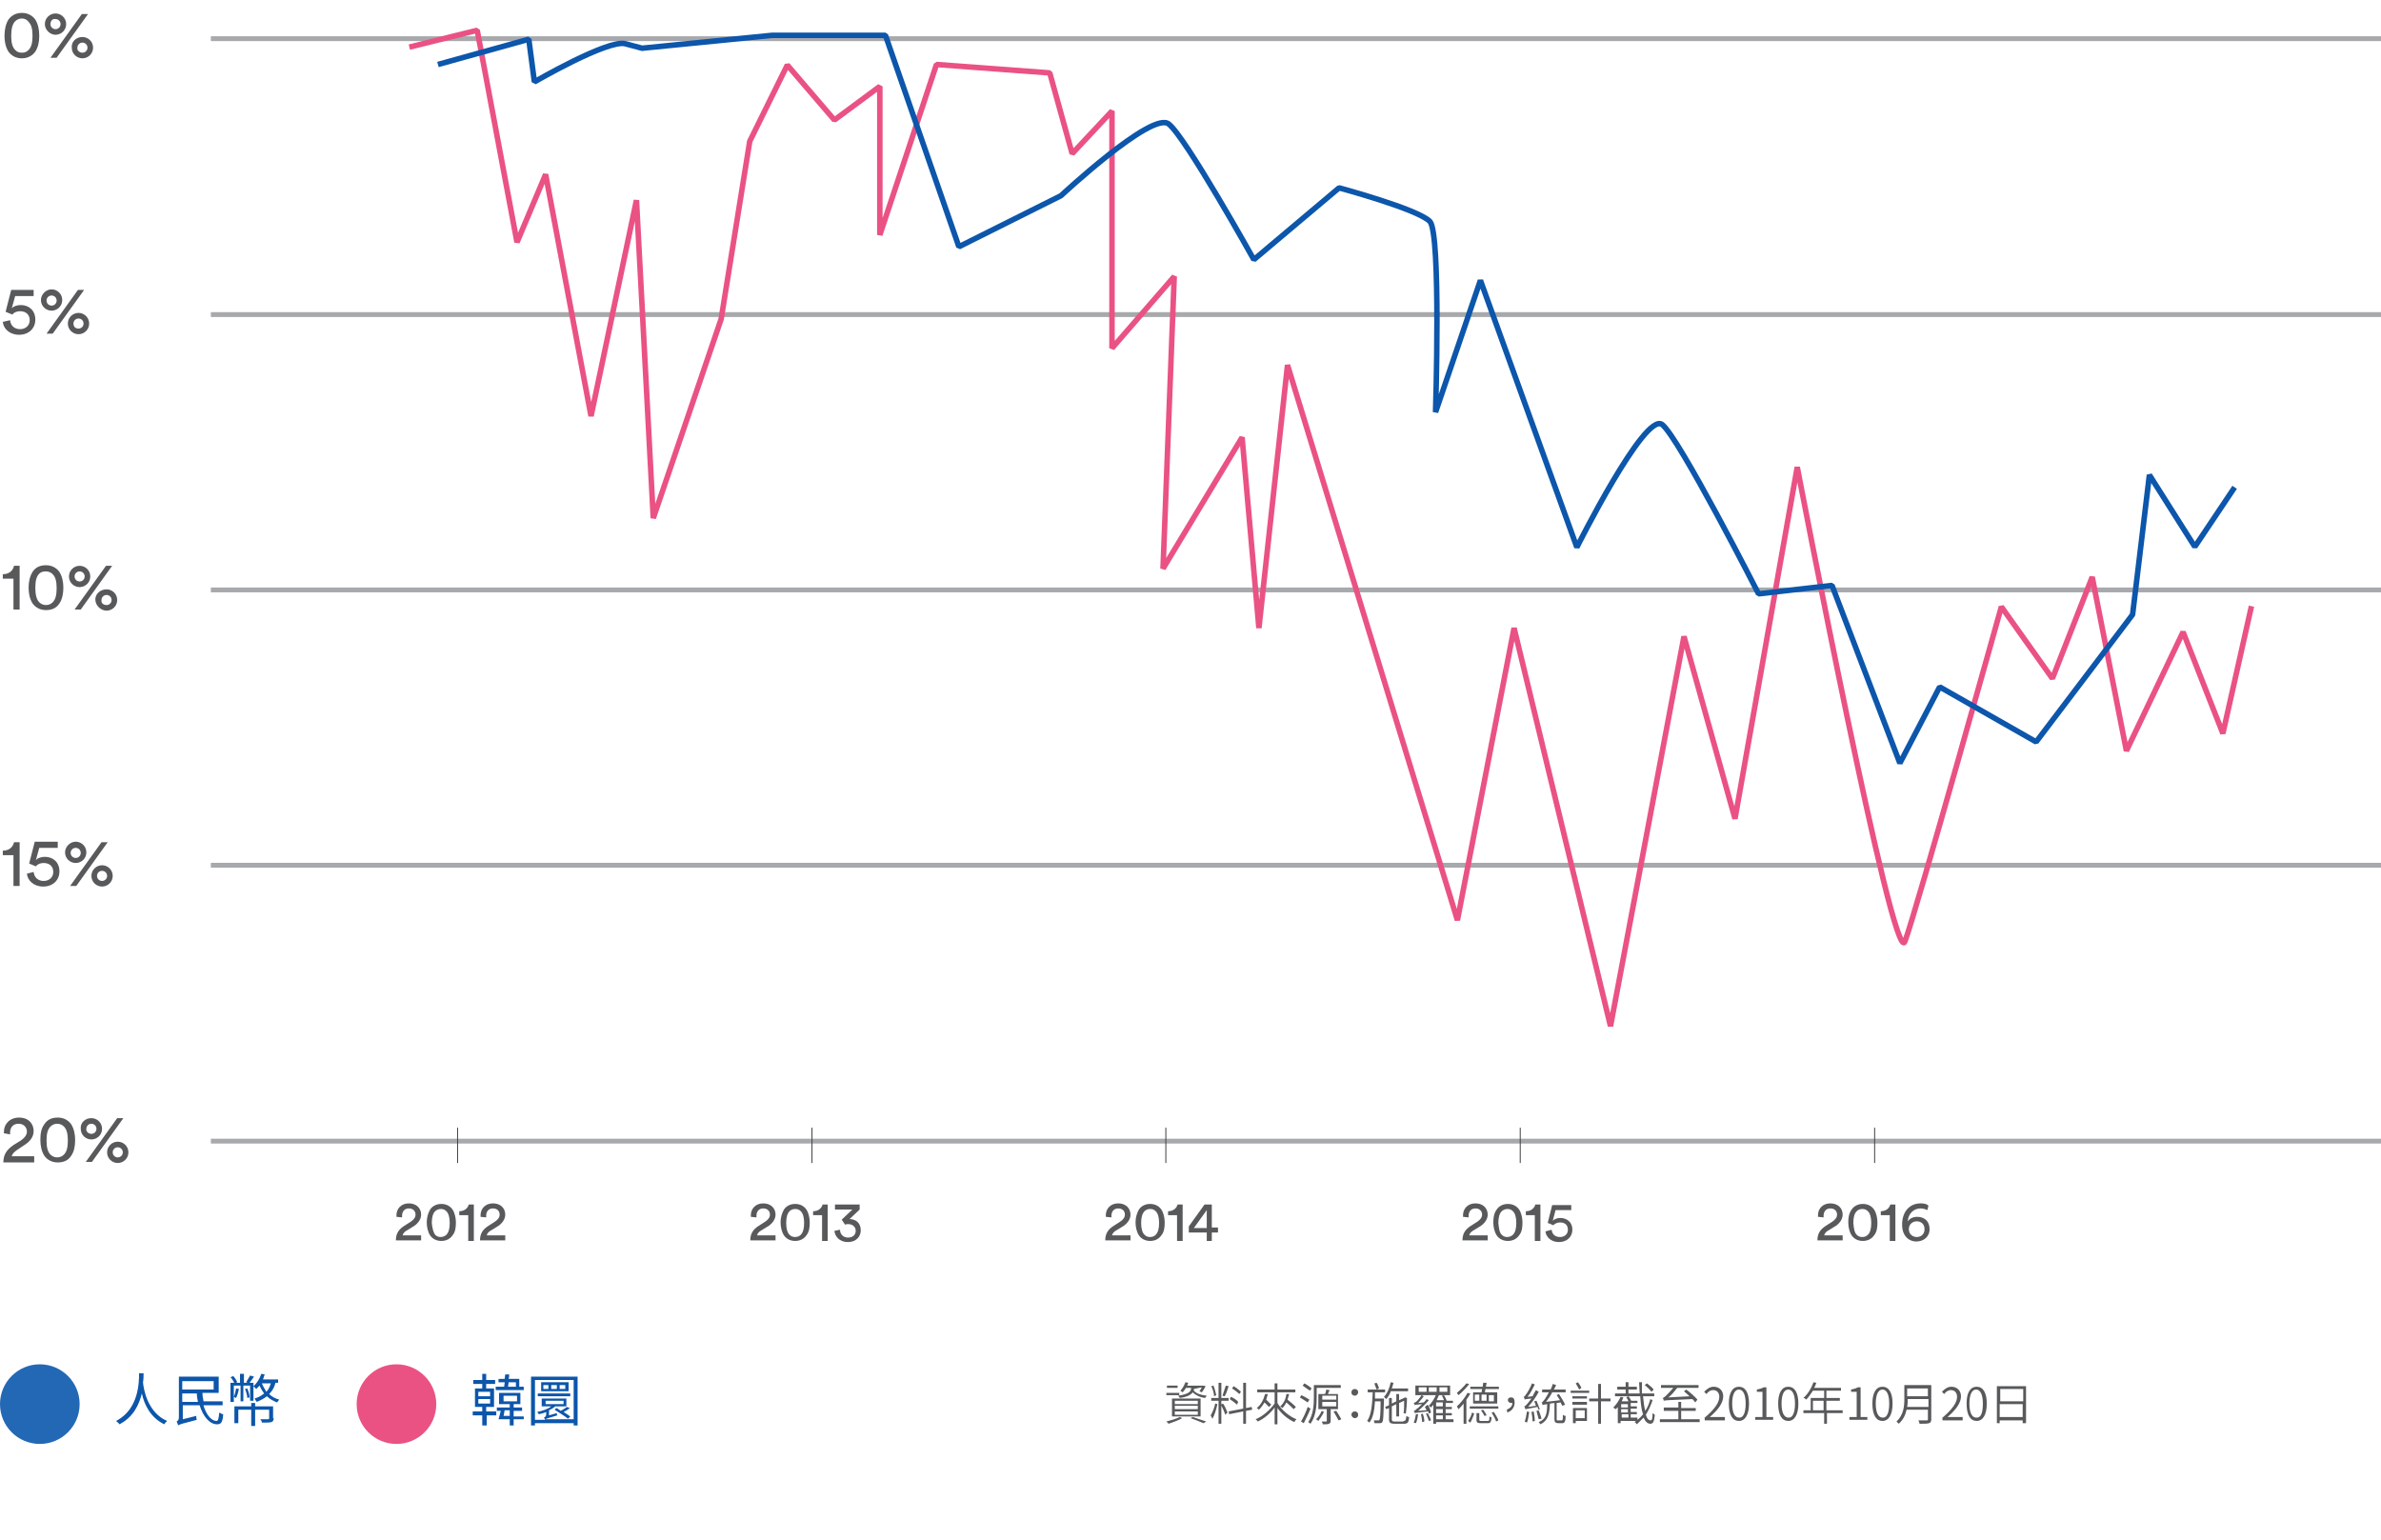 <?xml version="1.0" encoding="utf-8"?>
<!-- Generator: Adobe Illustrator 18.0.0, SVG Export Plug-In . SVG Version: 6.00 Build 0)  -->
<!DOCTYPE svg PUBLIC "-//W3C//DTD SVG 1.1//EN" "http://www.w3.org/Graphics/SVG/1.1/DTD/svg11.dtd">
<svg version="1.1" id="Layer_1" xmlns="http://www.w3.org/2000/svg" xmlns:xlink="http://www.w3.org/1999/xlink" x="0px" y="0px"
	 viewBox="0 0 424.6 274.6" enable-background="new 0 0 424.6 274.6" xml:space="preserve">
<g>
	<g>
		<g>
			<line fill="none" stroke="#A7A9AC" stroke-width="0.865" stroke-miterlimit="10" x1="37.6" y1="6.9" x2="424.6" y2="6.9"/>
			<line fill="none" stroke="#A7A9AC" stroke-width="0.865" stroke-miterlimit="10" x1="37.6" y1="56.1" x2="424.6" y2="56.1"/>
			<line fill="none" stroke="#A7A9AC" stroke-width="0.865" stroke-miterlimit="10" x1="37.6" y1="105.2" x2="424.6" y2="105.2"/>
			<line fill="none" stroke="#A7A9AC" stroke-width="0.865" stroke-miterlimit="10" x1="37.6" y1="154.3" x2="424.6" y2="154.3"/>
			<line fill="none" stroke="#A7A9AC" stroke-width="0.865" stroke-miterlimit="10" x1="37.6" y1="203.5" x2="424.6" y2="203.5"/>
		</g>
		<path fill="none" stroke="#EA5284" stroke-width="0.983" stroke-linejoin="bevel" stroke-miterlimit="10" d="M73,8.4l12.1-3
			l7.1,37.8l5.1-12.1l8.1,43.1l8.1-38.5l3,56.7l12.1-35.5l5.1-31.7l6.7-13.6l8.4,9.8l8.1-6v26.5L167,11.5l20.2,1.5l4,14.4l7.1-7.6
			v42.3l11.1-12.8l-2,52.1L221.5,78l3,34l5.1-46.9l30.3,99L270,112l17.2,71l13.1-69.5l9.1,32.5l11.1-62.7c0,0,17.2,89.9,19.2,84.6
			c2-5.3,17.2-59.7,17.2-59.7L366,121l7.1-18.1l6.1,31l10.1-21.2l7.1,18.1l5.1-22.7"/>
		<path fill="none" stroke="#0C56AB" stroke-width="0.983" stroke-linejoin="bevel" stroke-miterlimit="10" d="M78.1,11.5l16.2-4.5
			l1,7.6c0,0,13.1-7.6,16.2-6.8c3,0.8,3,0.8,3,0.8l23.2-2.3h20.2L171,44l18.2-9.1c0,0,16.2-15.1,19.2-12.8
			c3,2.3,15.2,24.2,15.2,24.2l15.2-12.8c0,0,14.1,3.8,16.2,6c2,2.3,1,34,1,34L264,50l17.2,47.6c0,0,12.1-24.2,15.2-21.9
			c3,2.3,17.2,30.2,17.2,30.2l13.1-1.5l12.1,31.7l7.1-13.6l17.2,9.8l17.2-22.7l3-24.9l8.1,12.8l7.1-10.6"/>
		<circle fill="#2368B5" cx="7.1" cy="250.4" r="7.1"/>
		<g>
			<g>
				<path fill="#0C56AB" d="M25.6,245.1c0,0.4,0,0.9-0.1,1.4c0.1,1.2,0.8,5.4,4.3,6.9c-0.2,0.2-0.4,0.4-0.5,0.6
					c-2.5-1.2-3.6-3.6-4-5.5c-0.5,2-1.5,4.2-4,5.5c-0.1-0.2-0.4-0.4-0.6-0.6c4.1-2.1,4.1-7,4.1-8.5H25.6z"/>
				<path fill="#0C56AB" d="M36.3,250.7c0.5,1.6,1.4,2.7,2.3,2.7c0.3,0,0.4-0.4,0.5-1.5c0.2,0.1,0.5,0.3,0.7,0.3
					c-0.1,1.5-0.4,1.8-1.1,1.8c-1.3,0-2.5-1.4-3.1-3.4h-3v2.5l2.4-0.6c0,0.2,0,0.5,0.1,0.7c-2.7,0.7-3.1,0.8-3.3,1
					c-0.1-0.2-0.2-0.5-0.3-0.7c0.2-0.1,0.4-0.3,0.4-0.7v-7.3h7.1v2.9h-2.9c0,0.5,0.1,1,0.2,1.5h3.4v0.7H36.3z M32.5,246.3v1.5h5.6
					v-1.5H32.5z M35.3,250c-0.1-0.5-0.2-1-0.2-1.5h-2.6v1.5H35.3z"/>
				<path fill="#0C56AB" d="M49.1,246.7c-0.2,0.8-0.6,1.4-1.1,1.9c0.5,0.5,1.1,0.8,1.8,1c-0.1,0.1-0.3,0.4-0.4,0.5
					c-0.7-0.3-1.3-0.6-1.8-1.1c-0.5,0.4-1.1,0.7-1.8,1c-0.1-0.1-0.3-0.4-0.4-0.6c0.7-0.2,1.2-0.5,1.7-0.9c-0.3-0.4-0.6-0.9-0.8-1.4
					c-0.2,0.2-0.4,0.4-0.6,0.6c-0.1-0.1-0.3-0.3-0.5-0.5v2.6h-0.6v-2.7h-1.2v2.8h-0.5v-2.8h-1.2v2.9h-0.6v-3.4h1.7v-1.6h0.7v1.6h1.7
					v0.6c0.6-0.5,1.1-1.3,1.4-2.2l0.6,0.1c-0.1,0.3-0.2,0.6-0.3,0.9h2.7v0.6H49.1z M41.8,246.7c-0.1-0.3-0.4-0.8-0.7-1.1l0.5-0.2
					c0.3,0.3,0.6,0.8,0.7,1.1L41.8,246.7z M48.8,252.9c0,0.4-0.1,0.6-0.4,0.7c-0.3,0.1-0.8,0.1-1.7,0.1c0-0.2-0.1-0.4-0.3-0.6
					c0.6,0,1.2,0,1.4,0c0.2,0,0.2-0.1,0.2-0.2v-1.5h-2.5v2.9h-0.7v-2.9h-2.3v2.4h-0.7v-3h3v-0.6h0.7v0.6h3.2V252.9z M42.6,247.7
					c-0.1,0.6-0.3,1.2-0.5,1.6c-0.1,0-0.3-0.2-0.4-0.2c0.2-0.4,0.3-1,0.4-1.5L42.6,247.7z M44.1,247.6c0.2,0.5,0.4,1.1,0.4,1.6
					l-0.4,0.1c0-0.4-0.2-1.1-0.4-1.6L44.1,247.6z M45.3,245.5c-0.3,0.4-0.6,0.9-0.9,1.2l-0.5-0.2c0.2-0.3,0.5-0.9,0.7-1.2
					L45.3,245.5z M46.7,246.7c0.2,0.5,0.5,1,0.8,1.5c0.4-0.4,0.6-0.9,0.8-1.5H46.7z"/>
			</g>
		</g>
		<circle fill="#EA5284" cx="70.7" cy="250.4" r="7.1"/>
		<g>
			<g>
				<path fill="#0C56AB" d="M86.8,251.7h1.7v0.7h-1.7v1.8H86v-1.8h-1.7v-0.7H86v-0.8h-1.3v-3.3H86v-0.8h-1.6v-0.7H86v-1.1h0.7v1.1
					h1.6v0.7h-1.6v0.8h1.4v3.3h-1.4V251.7z M85.3,249h2.1v-0.8h-2.1V249z M85.3,250.3h2.1v-0.8h-2.1V250.3z M93.4,247.9h-5v-0.6h1.5
					c0-0.2,0.1-0.5,0.1-0.8h-1.1v-0.6H90c0-0.3,0.1-0.6,0.1-0.8l0.7,0c0,0.2,0,0.5-0.1,0.8h1.9v1.4h0.8V247.9z M93.4,253.1h-1.8v1.1
					h-0.7v-1.1h-2c0.1-0.4,0.3-1,0.4-1.5h-0.7V251h2.3v-0.6h-1.9v-2h3.8v2h-1.2v0.6h1.5v0.6h-1.5v1h1.8V253.1z M89.8,249.9h2.4v-1
					h-2.4V249.9z M90.9,252.5v-1H90c-0.1,0.3-0.1,0.7-0.2,1H90.9z M90.7,246.5c0,0.3-0.1,0.6-0.1,0.8H92v-0.8H90.7z"/>
				<path fill="#0C56AB" d="M103,245.5v8.7h-0.7v-0.4h-6.9v0.4h-0.7v-8.7H103z M102.3,253.2v-7.1h-6.9v7.1h1.8
					c0-0.1-0.1-0.3-0.2-0.4c0.2-0.1,0.4-0.2,0.4-0.6v-0.4c-0.4,0.2-0.9,0.3-1.3,0.4c-0.1-0.1-0.2-0.3-0.3-0.4c0.9-0.2,1.9-0.5,2.5-1
					h-1.7v-1.4h4.4v1.4h-2c-0.3,0.3-0.7,0.5-1.1,0.7v0.9l1.4-0.4c0,0.1,0,0.3,0.1,0.4c-1.7,0.5-2,0.6-2.2,0.7H102.3z M101.7,248.5
					v0.5h-5.8v-0.5H101.7z M101.4,248.1h-4.9v-1.6h4.9V248.1z M97.8,247h-0.9v0.7h0.9V247z M100.5,250.4v-0.6h-3.2v0.6H100.5z
					 M99.3,247h-1v0.7h1V247z M101.6,251.1c-0.3,0.3-0.7,0.5-1.1,0.7c0.5,0.3,0.9,0.6,1.2,0.8l-0.4,0.4c-0.5-0.4-1.6-1.1-2.4-1.6
					l0.3-0.3c0.3,0.1,0.5,0.3,0.8,0.5c0.4-0.2,0.8-0.5,1.1-0.7L101.6,251.1z M100.8,247h-1v0.7h1V247z"/>
			</g>
		</g>
		<g>
			<path fill="#58595B" d="M1.5,3.5C2,2.8,2.8,2.3,3.9,2.3s1.9,0.5,2.4,1.2C6.8,4.3,7,5.3,7,6.4S6.8,8.4,6.3,9.2
				C5.8,9.9,5,10.4,3.9,10.4S2,9.9,1.5,9.2C1,8.4,0.8,7.4,0.8,6.4S1,4.3,1.5,3.5z M2.7,8.9C3,9.2,3.3,9.4,3.9,9.4s0.9-0.2,1.2-0.5
				c0.5-0.5,0.7-1.3,0.7-2.5s-0.2-2-0.7-2.5C4.8,3.5,4.4,3.3,3.9,3.3S3,3.5,2.7,3.8C2.2,4.3,2,5.2,2,6.4S2.2,8.4,2.7,8.9z"/>
			<path fill="#58595B" d="M9.9,2.4c1,0,1.9,0.8,1.9,1.9c0,1.1-0.9,1.9-1.9,1.9C8.9,6.2,8,5.3,8,4.3C8,3.2,8.9,2.4,9.9,2.4z M9,10.3
				l5.6-7.8h1.1l-5.6,7.8H9z M9.9,5.2c0.5,0,0.9-0.4,0.9-0.9c0-0.5-0.4-0.9-0.9-0.9C9.4,3.3,9,3.7,9,4.3C9,4.8,9.4,5.2,9.9,5.2z
				 M14.7,6.6c1,0,1.9,0.8,1.9,1.9c0,1.1-0.9,1.9-1.9,1.9s-1.9-0.8-1.9-1.9C12.7,7.4,13.6,6.6,14.7,6.6z M14.7,9.4
				c0.5,0,0.9-0.4,0.9-0.9c0-0.5-0.4-0.9-0.9-0.9c-0.5,0-0.9,0.4-0.9,0.9C13.7,9,14.2,9.4,14.7,9.4z"/>
		</g>
		<g>
			<path fill="#58595B" d="M1.8,57.1c0.1,1,0.8,1.6,1.8,1.6c0.9,0,1.7-0.6,1.7-1.6c0-1.1-0.8-1.6-1.7-1.6c-0.6,0-1.1,0.2-1.4,0.6
				c-0.4-0.2-0.8-0.3-1.2-0.5l1-3.9H6v1.1H2.7L2.1,55c0.3-0.4,1-0.6,1.6-0.6c1.5,0,2.6,1,2.6,2.6c0,1.5-1.1,2.7-2.9,2.7
				c-1.7,0-2.8-1.1-2.9-2.3L1.8,57.1z"/>
			<path fill="#58595B" d="M9.2,51.6c1,0,1.9,0.8,1.9,1.9c0,1.1-0.9,1.9-1.9,1.9c-1,0-1.9-0.8-1.9-1.9C7.3,52.5,8.2,51.6,9.2,51.6z
				 M8.3,59.5l5.6-7.8H15l-5.6,7.8H8.3z M9.2,54.5c0.5,0,0.9-0.4,0.9-0.9c0-0.5-0.4-0.9-0.9-0.9c-0.5,0-0.9,0.4-0.9,0.9
				C8.3,54.1,8.7,54.5,9.2,54.5z M14,55.8c1,0,1.9,0.8,1.9,1.9c0,1.1-0.9,1.9-1.9,1.9s-1.9-0.8-1.9-1.9C12.1,56.6,13,55.8,14,55.8z
				 M14,58.6c0.5,0,0.9-0.4,0.9-0.9c0-0.5-0.4-0.9-0.9-0.9c-0.5,0-0.9,0.4-0.9,0.9C13.1,58.3,13.5,58.6,14,58.6z"/>
		</g>
		<g>
			<path fill="#58595B" d="M2.4,108.7v-5.5H0.5v-0.8c1.1,0,1.8-0.6,2-1.5h1v7.8H2.4z"/>
			<path fill="#58595B" d="M5.8,102c0.5-0.8,1.3-1.2,2.4-1.2s1.9,0.5,2.4,1.2c0.5,0.8,0.7,1.8,0.7,2.8s-0.2,2.1-0.7,2.8
				c-0.5,0.8-1.3,1.2-2.4,1.2s-1.9-0.5-2.4-1.2c-0.5-0.8-0.7-1.8-0.7-2.8S5.3,102.8,5.8,102z M7,107.4c0.3,0.3,0.7,0.5,1.2,0.5
				s0.9-0.2,1.2-0.5c0.5-0.5,0.7-1.3,0.7-2.5s-0.2-2-0.7-2.5c-0.3-0.3-0.7-0.5-1.2-0.5S7.3,102,7,102.3c-0.5,0.5-0.7,1.3-0.7,2.5
				S6.5,106.9,7,107.4z"/>
			<path fill="#58595B" d="M14.2,100.9c1,0,1.9,0.8,1.9,1.9c0,1.1-0.9,1.9-1.9,1.9c-1,0-1.9-0.8-1.9-1.9
				C12.3,101.7,13.2,100.9,14.2,100.9z M13.3,108.7l5.6-7.8h1.1l-5.6,7.8H13.3z M14.2,103.7c0.5,0,0.9-0.4,0.9-0.9
				c0-0.5-0.4-0.9-0.9-0.9c-0.5,0-0.9,0.4-0.9,0.9C13.3,103.3,13.7,103.7,14.2,103.7z M19,105.1c1,0,1.9,0.8,1.9,1.9
				c0,1.1-0.9,1.9-1.9,1.9S17,108,17,106.9C17,105.9,17.9,105.1,19,105.1z M19,107.9c0.5,0,0.9-0.4,0.9-0.9c0-0.5-0.4-0.9-0.9-0.9
				c-0.5,0-0.9,0.4-0.9,0.9C18,107.5,18.4,107.9,19,107.9z"/>
		</g>
		<g>
			<path fill="#58595B" d="M2.4,158v-5.5H0.5v-0.8c1.1,0,1.8-0.6,2-1.5h1v7.8H2.4z"/>
			<path fill="#58595B" d="M6,155.5c0.1,1,0.8,1.6,1.8,1.6c0.9,0,1.7-0.6,1.7-1.6c0-1.1-0.8-1.6-1.7-1.6c-0.6,0-1.1,0.2-1.4,0.6
				c-0.4-0.2-0.8-0.3-1.2-0.5l1-3.9h4.1v1.1H7l-0.6,2.2c0.3-0.4,1-0.6,1.6-0.6c1.5,0,2.6,1,2.6,2.6c0,1.5-1.1,2.7-2.9,2.7
				c-1.7,0-2.8-1.1-2.9-2.3L6,155.5z"/>
			<path fill="#58595B" d="M13.5,150.1c1,0,1.9,0.8,1.9,1.9c0,1.1-0.9,1.9-1.9,1.9c-1,0-1.9-0.8-1.9-1.9
				C11.6,151,12.5,150.1,13.5,150.1z M12.5,158l5.6-7.8h1.1l-5.6,7.8H12.5z M13.5,153c0.5,0,0.9-0.4,0.9-0.9c0-0.5-0.4-0.9-0.9-0.9
				c-0.5,0-0.9,0.4-0.9,0.9C12.6,152.6,13,153,13.5,153z M18.2,154.3c1,0,1.9,0.8,1.9,1.9c0,1.1-0.9,1.9-1.9,1.9s-1.9-0.8-1.9-1.9
				C16.3,155.1,17.2,154.3,18.2,154.3z M18.2,157.1c0.5,0,0.9-0.4,0.9-0.9c0-0.5-0.4-0.9-0.9-0.9c-0.5,0-0.9,0.4-0.9,0.9
				C17.3,156.7,17.7,157.1,18.2,157.1z"/>
		</g>
		<g>
			<path fill="#58595B" d="M0.7,202.1c0-0.1,0-0.2,0-0.3c0-1.3,1-2.5,2.7-2.5c1.7,0,2.6,1.1,2.6,2.4c0,1-0.6,1.8-1.5,2.4l-1.5,1
				c-0.4,0.3-0.8,0.6-0.9,1.1h4v1.1H0.6c0-1.3,0.5-2.2,1.8-3.1l1.3-0.8c0.7-0.5,1.1-1,1.1-1.6c0-0.7-0.5-1.4-1.5-1.4
				c-1,0-1.5,0.7-1.5,1.6c0,0.1,0,0.2,0,0.3L0.7,202.1z"/>
			<path fill="#58595B" d="M7.9,200.5c0.5-0.8,1.3-1.2,2.4-1.2s1.9,0.5,2.4,1.2c0.5,0.8,0.7,1.8,0.7,2.8c0,1.1-0.2,2.1-0.7,2.8
				c-0.5,0.8-1.3,1.2-2.4,1.2s-1.9-0.5-2.4-1.2c-0.5-0.8-0.7-1.8-0.7-2.8C7.2,202.3,7.3,201.3,7.9,200.5z M9,205.9
				c0.3,0.3,0.7,0.5,1.2,0.5s0.9-0.2,1.2-0.5c0.5-0.5,0.7-1.3,0.7-2.5s-0.2-2-0.7-2.5c-0.3-0.3-0.7-0.5-1.2-0.5s-0.9,0.2-1.2,0.5
				c-0.5,0.5-0.7,1.3-0.7,2.5S8.5,205.4,9,205.9z"/>
			<path fill="#58595B" d="M16.3,199.4c1,0,1.9,0.8,1.9,1.9c0,1.1-0.9,1.9-1.9,1.9c-1,0-1.9-0.8-1.9-1.9
				C14.3,200.2,15.2,199.4,16.3,199.4z M15.3,207.2l5.6-7.8H22l-5.6,7.8H15.3z M16.3,202.2c0.5,0,0.9-0.4,0.9-0.9
				c0-0.5-0.4-0.9-0.9-0.9c-0.5,0-0.9,0.4-0.9,0.9C15.3,201.8,15.8,202.2,16.3,202.2z M21,203.6c1,0,1.9,0.8,1.9,1.9
				c0,1.1-0.9,1.9-1.9,1.9s-1.9-0.8-1.9-1.9C19.1,204.4,20,203.6,21,203.6z M21,206.4c0.5,0,0.9-0.4,0.9-0.9c0-0.5-0.4-0.9-0.9-0.9
				c-0.5,0-0.9,0.4-0.9,0.9C20.1,206,20.5,206.4,21,206.4z"/>
		</g>
		<line fill="none" stroke="#414042" stroke-width="0.17" stroke-miterlimit="10" x1="271.1" y1="207.4" x2="271.1" y2="201.1"/>
		<line fill="none" stroke="#414042" stroke-width="0.17" stroke-miterlimit="10" x1="207.9" y1="207.4" x2="207.9" y2="201.1"/>
		<line fill="none" stroke="#414042" stroke-width="0.17" stroke-miterlimit="10" x1="144.8" y1="207.4" x2="144.8" y2="201.1"/>
		<line fill="none" stroke="#414042" stroke-width="0.17" stroke-miterlimit="10" x1="81.6" y1="207.4" x2="81.6" y2="201.1"/>
		<line fill="none" stroke="#414042" stroke-width="0.17" stroke-miterlimit="10" x1="334.3" y1="207.4" x2="334.3" y2="201.1"/>
		<g>
			<path fill="#58595B" d="M70.7,217c0-0.1,0-0.2,0-0.3c0-1.1,0.8-2.1,2.2-2.1c1.4,0,2.2,0.9,2.2,2c0,0.8-0.5,1.5-1.2,2l-1.3,0.8
				c-0.4,0.2-0.7,0.5-0.8,0.9h3.3v0.9h-4.5c0-1.1,0.4-1.9,1.5-2.6l1.1-0.7c0.6-0.4,0.9-0.8,0.9-1.3c0-0.6-0.4-1.1-1.2-1.1
				c-0.8,0-1.2,0.6-1.2,1.3c0,0.1,0,0.2,0,0.3L70.7,217z"/>
			<path fill="#58595B" d="M76.7,215.7c0.4-0.6,1.1-1,2-1s1.6,0.4,2,1c0.4,0.6,0.6,1.5,0.6,2.3c0,0.9-0.1,1.7-0.6,2.3
				c-0.4,0.6-1.1,1-2,1s-1.6-0.4-2-1c-0.4-0.6-0.6-1.5-0.6-2.3C76.1,217.2,76.3,216.4,76.7,215.7z M77.6,220.2
				c0.3,0.3,0.6,0.4,1,0.4s0.8-0.2,1-0.4c0.4-0.4,0.6-1.1,0.6-2.1c0-1-0.2-1.7-0.6-2.1c-0.3-0.3-0.6-0.4-1-0.4s-0.8,0.2-1,0.4
				c-0.4,0.4-0.6,1.1-0.6,2.1C77.1,219.1,77.3,219.8,77.6,220.2z"/>
			<path fill="#58595B" d="M83.5,221.3v-4.6h-1.6V216c0.9,0,1.5-0.5,1.7-1.2h0.9v6.5H83.5z"/>
			<path fill="#58595B" d="M85.7,217c0-0.1,0-0.2,0-0.3c0-1.1,0.8-2.1,2.2-2.1c1.4,0,2.2,0.9,2.2,2c0,0.8-0.5,1.5-1.2,2l-1.3,0.8
				c-0.4,0.2-0.7,0.5-0.8,0.9h3.3v0.9h-4.5c0-1.1,0.4-1.9,1.5-2.6l1.1-0.7c0.6-0.4,0.9-0.8,0.9-1.3c0-0.6-0.4-1.1-1.2-1.1
				c-0.8,0-1.2,0.6-1.2,1.3c0,0.1,0,0.2,0,0.3L85.7,217z"/>
		</g>
		<g>
			<path fill="#58595B" d="M133.9,217c0-0.1,0-0.2,0-0.3c0-1.1,0.8-2.1,2.2-2.1c1.4,0,2.2,0.9,2.2,2c0,0.8-0.5,1.5-1.2,2l-1.3,0.8
				c-0.4,0.2-0.7,0.5-0.8,0.9h3.3v0.9h-4.5c0-1.1,0.4-1.9,1.5-2.6l1.1-0.7c0.6-0.4,0.9-0.8,0.9-1.3c0-0.6-0.4-1.1-1.2-1.1
				c-0.8,0-1.2,0.6-1.2,1.3c0,0.1,0,0.2,0,0.3L133.9,217z"/>
			<path fill="#58595B" d="M139.8,215.7c0.4-0.6,1.1-1,2-1c0.9,0,1.6,0.4,2,1c0.4,0.6,0.6,1.5,0.6,2.3c0,0.9-0.1,1.7-0.6,2.3
				c-0.4,0.6-1.1,1-2,1c-0.9,0-1.6-0.4-2-1c-0.4-0.6-0.6-1.5-0.6-2.3C139.2,217.2,139.4,216.4,139.8,215.7z M140.8,220.2
				c0.3,0.3,0.6,0.4,1,0.4c0.5,0,0.8-0.2,1-0.4c0.4-0.4,0.6-1.1,0.6-2.1c0-1-0.2-1.7-0.6-2.1c-0.3-0.3-0.6-0.4-1-0.4
				c-0.5,0-0.8,0.2-1,0.4c-0.4,0.4-0.6,1.1-0.6,2.1C140.2,219.1,140.4,219.8,140.8,220.2z"/>
			<path fill="#58595B" d="M146.6,221.3v-4.6h-1.6V216c0.9,0,1.5-0.5,1.7-1.2h0.9v6.5H146.6z"/>
			<path fill="#58595B" d="M150.1,217.5l1.9-1.8h-3.1v-0.9h4.4v0.9l-1.8,1.7c1,0,2,0.6,2,2c0,1.1-0.8,2.1-2.3,2.1
				c-1.5,0-2.3-1-2.4-2l1-0.2c0,0.9,0.7,1.4,1.4,1.4c0.9,0,1.4-0.5,1.4-1.2c0-0.8-0.7-1.2-1.3-1.2c-0.2,0-0.4,0-0.6,0.1L150.1,217.5
				z"/>
		</g>
		<g>
			<path fill="#58595B" d="M197.2,217c0-0.1,0-0.2,0-0.3c0-1.1,0.8-2.1,2.2-2.1c1.4,0,2.2,0.9,2.2,2c0,0.8-0.5,1.5-1.2,2l-1.3,0.8
				c-0.4,0.2-0.7,0.5-0.8,0.9h3.3v0.9h-4.5c0-1.1,0.4-1.9,1.5-2.6l1.1-0.7c0.6-0.4,0.9-0.8,0.9-1.3c0-0.6-0.4-1.1-1.2-1.1
				c-0.8,0-1.2,0.6-1.2,1.3c0,0.1,0,0.2,0,0.3L197.2,217z"/>
			<path fill="#58595B" d="M203.1,215.7c0.4-0.6,1.1-1,2-1c0.9,0,1.6,0.4,2,1c0.4,0.6,0.6,1.5,0.6,2.3c0,0.9-0.1,1.7-0.6,2.3
				c-0.4,0.6-1.1,1-2,1c-0.9,0-1.6-0.4-2-1c-0.4-0.6-0.6-1.5-0.6-2.3C202.5,217.2,202.7,216.4,203.1,215.7z M204.1,220.2
				c0.3,0.3,0.6,0.4,1,0.4c0.5,0,0.8-0.2,1-0.4c0.4-0.4,0.6-1.1,0.6-2.1c0-1-0.2-1.7-0.6-2.1c-0.3-0.3-0.6-0.4-1-0.4
				c-0.5,0-0.8,0.2-1,0.4c-0.4,0.4-0.6,1.1-0.6,2.1C203.5,219.1,203.7,219.8,204.1,220.2z"/>
			<path fill="#58595B" d="M209.9,221.3v-4.6h-1.6V216c0.9,0,1.5-0.5,1.7-1.2h0.9v6.5H209.9z"/>
			<path fill="#58595B" d="M212,218.7l2.8-3.9h1.3v4.1h1.1v0.9h-1.1v1.5h-0.9v-1.5H212V218.7z M215.2,215.8l-2.3,3.2h2.3V215.8z"/>
		</g>
		<g>
			<path fill="#58595B" d="M260.9,217c0-0.1,0-0.2,0-0.3c0-1.1,0.8-2.1,2.2-2.1c1.4,0,2.2,0.9,2.2,2c0,0.8-0.5,1.5-1.2,2l-1.3,0.8
				c-0.4,0.2-0.7,0.5-0.8,0.9h3.3v0.9h-4.5c0-1.1,0.4-1.9,1.5-2.6l1.1-0.7c0.6-0.4,0.9-0.8,0.9-1.3c0-0.6-0.4-1.1-1.2-1.1
				c-0.8,0-1.2,0.6-1.2,1.3c0,0.1,0,0.2,0,0.3L260.9,217z"/>
			<path fill="#58595B" d="M266.9,215.7c0.4-0.6,1.1-1,2-1s1.6,0.4,2,1c0.4,0.6,0.6,1.5,0.6,2.3c0,0.9-0.1,1.7-0.6,2.3
				c-0.4,0.6-1.1,1-2,1s-1.6-0.4-2-1c-0.4-0.6-0.6-1.5-0.6-2.3C266.3,217.2,266.4,216.4,266.9,215.7z M267.8,220.2
				c0.3,0.3,0.6,0.4,1,0.4s0.8-0.2,1-0.4c0.4-0.4,0.6-1.1,0.6-2.1c0-1-0.2-1.7-0.6-2.1c-0.3-0.3-0.6-0.4-1-0.4s-0.8,0.2-1,0.4
				c-0.4,0.4-0.6,1.1-0.6,2.1C267.3,219.1,267.4,219.8,267.8,220.2z"/>
			<path fill="#58595B" d="M273.7,221.3v-4.6h-1.6V216c0.9,0,1.5-0.5,1.7-1.2h0.9v6.5H273.7z"/>
			<path fill="#58595B" d="M276.7,219.3c0.1,0.8,0.6,1.3,1.5,1.3c0.8,0,1.4-0.5,1.4-1.3c0-0.9-0.6-1.3-1.4-1.3
				c-0.5,0-0.9,0.2-1.2,0.5c-0.3-0.1-0.6-0.3-1-0.4l0.8-3.2h3.4v0.9h-2.8l-0.5,1.9c0.3-0.3,0.8-0.5,1.3-0.5c1.3,0,2.2,0.8,2.2,2.1
				c0,1.2-0.9,2.2-2.4,2.2c-1.4,0-2.3-0.9-2.4-1.9L276.7,219.3z"/>
		</g>
		<g>
			<path fill="#58595B" d="M324.2,217c0-0.1,0-0.2,0-0.3c0-1.1,0.8-2.1,2.2-2.1c1.4,0,2.2,0.9,2.2,2c0,0.8-0.5,1.5-1.2,2l-1.3,0.8
				c-0.4,0.2-0.7,0.5-0.8,0.9h3.3v0.9h-4.5c0-1.1,0.4-1.9,1.5-2.6l1.1-0.7c0.6-0.4,0.9-0.8,0.9-1.3c0-0.6-0.4-1.1-1.2-1.1
				c-0.8,0-1.2,0.6-1.2,1.3c0,0.1,0,0.2,0,0.3L324.2,217z"/>
			<path fill="#58595B" d="M330.2,215.7c0.4-0.6,1.1-1,2-1c0.9,0,1.6,0.4,2,1c0.4,0.6,0.6,1.5,0.6,2.3c0,0.9-0.1,1.7-0.6,2.3
				c-0.4,0.6-1.1,1-2,1c-0.9,0-1.6-0.4-2-1c-0.4-0.6-0.6-1.5-0.6-2.3C329.6,217.2,329.7,216.4,330.2,215.7z M331.1,220.2
				c0.3,0.3,0.6,0.4,1,0.4c0.5,0,0.8-0.2,1-0.4c0.4-0.4,0.6-1.1,0.6-2.1c0-1-0.2-1.7-0.6-2.1c-0.3-0.3-0.6-0.4-1-0.4
				c-0.5,0-0.8,0.2-1,0.4c-0.4,0.4-0.6,1.1-0.6,2.1C330.6,219.1,330.7,219.8,331.1,220.2z"/>
			<path fill="#58595B" d="M337,221.3v-4.6h-1.6V216c0.9,0,1.5-0.5,1.7-1.2h0.9v6.5H337z"/>
			<path fill="#58595B" d="M343.7,215.8c-0.2-0.1-0.7-0.3-1.2-0.3c-1.3,0-2.2,1-2.3,2.3c0.3-0.4,0.8-0.8,1.7-0.8
				c1.3,0,2.2,0.8,2.2,2.2c0,1.4-1.1,2.2-2.4,2.2c-1.2,0-2.5-0.9-2.5-3c0-2.4,1.4-3.8,3.3-3.8c0.6,0,1.1,0.1,1.4,0.4L343.7,215.8z
				 M341.8,220.6c0.8,0,1.4-0.5,1.4-1.4c0-0.9-0.6-1.4-1.4-1.4c-0.7,0-1.4,0.5-1.4,1.4C340.4,220.1,341.1,220.6,341.8,220.6z"/>
		</g>
		<g>
			<rect x="207.6" y="246.2" fill="none" width="158.1" height="28.4"/>
			<path fill="#58595B" d="M210.2,248.8H208v-0.4h2.3V248.8z M210.8,252.9c-0.6,0.4-1.6,0.7-2.4,1c-0.1-0.1-0.3-0.3-0.4-0.4
				c0.8-0.2,1.8-0.5,2.4-0.8L210.8,252.9z M210,247.5h-1.9v-0.4h1.9V247.5z M214.2,252.6H209v-3.2h5.1V252.6z M213.6,249.8h-4.1v0.6
				h4.1V249.8z M213.6,250.7h-4.1v0.6h4.1V250.7z M213.6,251.7h-4.1v0.6h4.1V251.7z M212.9,247.7c0,0.1,0,0.2,0,0.3
				c0.4,0.5,1.3,0.8,2.3,0.9c-0.1,0.1-0.2,0.3-0.3,0.4c-0.9-0.1-1.7-0.5-2.2-1c-0.3,0.4-0.9,0.8-2.3,1c-0.1-0.1-0.2-0.3-0.3-0.4
				c2.1-0.3,2.3-0.9,2.3-1.3v-0.1h-0.9c-0.2,0.3-0.4,0.6-0.6,0.8c-0.1-0.1-0.3-0.2-0.4-0.3c0.4-0.4,0.7-1,0.9-1.5l0.5,0.1
				c-0.1,0.2-0.1,0.3-0.2,0.5h2.8l0.1,0l0.4,0.1c-0.2,0.4-0.5,0.9-0.7,1.1l-0.4-0.2c0.1-0.2,0.3-0.4,0.4-0.7L212.9,247.7
				L212.9,247.7z M212.7,252.7c0.9,0.3,1.8,0.6,2.4,0.8l-0.5,0.3c-0.5-0.2-1.4-0.6-2.3-0.9L212.7,252.7z"/>
			<path fill="#58595B" d="M217.1,250.4c-0.2,0.9-0.5,2-0.9,2.6c-0.1-0.2-0.2-0.4-0.3-0.6c0.3-0.5,0.7-1.4,0.8-2.1L217.1,250.4z
				 M217.8,249.8v4.1h-0.5v-4.1H216v-0.5h1.3v-2.7h0.5v2.7h1.3v0.5H217.8z M216.5,249c0-0.5-0.2-1.2-0.5-1.8l0.4-0.1
				c0.2,0.5,0.4,1.3,0.5,1.7L216.5,249z M218.1,250.3c0.2,0.2,0.7,1.3,0.8,1.6l-0.4,0.4c-0.1-0.4-0.6-1.5-0.8-1.8L218.1,250.3z
				 M219.1,247.2c-0.2,0.6-0.4,1.3-0.7,1.8l-0.4-0.1c0.2-0.5,0.4-1.3,0.6-1.8L219.1,247.2z M222.2,251.6v2.3h-0.5v-2.2l-2.5,0.5
				l-0.1-0.5l2.6-0.5v-4.6h0.5v4.5l1-0.2l0.1,0.5L222.2,251.6z M220.6,250.5c-0.3-0.3-0.9-0.7-1.3-1l0.2-0.4
				c0.5,0.2,1.1,0.6,1.3,0.9L220.6,250.5z M221,248.6c-0.3-0.3-0.8-0.7-1.3-1l0.3-0.4c0.5,0.3,1,0.7,1.3,1L221,248.6z"/>
			<path fill="#58595B" d="M227.8,250.2c0.7,1.2,2.1,2.4,3.4,2.9c-0.1,0.1-0.3,0.3-0.4,0.5c-1.1-0.5-2.2-1.4-3-2.5v2.9h-0.5V251
				c-0.8,1.1-1.9,2-3,2.5c-0.1-0.1-0.2-0.3-0.4-0.4c1.3-0.5,2.6-1.7,3.4-2.8v-2h-3.1v-0.5h3.1v-1.1h0.5v1.1h3.2v0.5h-3.2V250.2z
				 M226.1,248.6c-0.1,0.3-0.2,0.7-0.3,1c0.3,0.3,0.7,0.7,0.9,0.9l-0.4,0.4c-0.2-0.2-0.5-0.5-0.8-0.8c-0.3,0.5-0.6,0.9-1,1.3
				c-0.1-0.1-0.3-0.3-0.4-0.3c0.7-0.5,1.2-1.4,1.5-2.5L226.1,248.6z M229.9,248.6c-0.1,0.3-0.2,0.7-0.3,1c0.5,0.4,1.1,0.9,1.5,1.3
				l-0.4,0.4c-0.3-0.3-0.8-0.8-1.3-1.2c-0.2,0.4-0.4,0.7-0.7,1c-0.1-0.1-0.3-0.2-0.4-0.3c0.6-0.5,1-1.3,1.1-2.2L229.9,248.6z"/>
			<path fill="#58595B" d="M233.2,250.1c-0.3-0.2-0.9-0.6-1.4-0.9l0.3-0.4c0.4,0.2,1.1,0.6,1.4,0.8L233.2,250.1z M233.7,251.2
				c-0.3,0.8-0.8,1.8-1.2,2.6l-0.5-0.3c0.4-0.6,0.9-1.7,1.2-2.6L233.7,251.2z M233.6,248c-0.3-0.2-0.9-0.6-1.3-0.9l0.3-0.4
				c0.4,0.2,1,0.6,1.3,0.9L233.6,248z M234.8,249.2c0,1.4-0.1,3.3-1.1,4.7c-0.1-0.1-0.3-0.2-0.4-0.3c0.9-1.3,1-3.1,1-4.4V247h4.8
				v0.5h-4.3V249.2z M236.1,251.8c-0.3,0.6-0.7,1.2-1,1.6c-0.1-0.1-0.3-0.2-0.4-0.3c0.4-0.4,0.8-1,1-1.5L236.1,251.8z M237.3,251.2
				v2.2c0,0.3-0.1,0.4-0.3,0.5c-0.2,0.1-0.6,0.1-1.1,0.1c0-0.1-0.1-0.3-0.2-0.5c0.4,0,0.8,0,0.8,0c0.1,0,0.1,0,0.1-0.1v-2.1h-1.5
				v-2.7h1.2c0.1-0.3,0.2-0.6,0.2-0.8l0.6,0.1c-0.1,0.2-0.2,0.5-0.3,0.7h1.8v2.7H237.3z M235.8,249.6h2.5v-0.7h-2.5V249.6z
				 M235.8,250.8h2.5V250h-2.5V250.8z M238.3,251.6c0.3,0.5,0.7,1.1,0.9,1.5l-0.5,0.2c-0.2-0.4-0.6-1.1-0.9-1.6L238.3,251.6z"/>
			<path fill="#58595B" d="M241,248.3c0-0.4,0.3-0.6,0.6-0.6s0.6,0.2,0.6,0.6c0,0.3-0.3,0.6-0.6,0.6S241,248.7,241,248.3z
				 M241,252.3c0-0.4,0.3-0.6,0.6-0.6s0.6,0.2,0.6,0.6s-0.3,0.6-0.6,0.6S241,252.6,241,252.3z"/>
			<path fill="#58595B" d="M246.8,249.6c0,0,0,0.2,0,0.2c-0.1,2.7-0.1,3.6-0.3,3.8c-0.1,0.2-0.3,0.2-0.5,0.2c-0.2,0-0.5,0-0.9,0
				c0-0.2-0.1-0.4-0.1-0.5c0.3,0,0.6,0,0.8,0c0.1,0,0.2,0,0.2-0.1c0.1-0.2,0.2-1,0.2-3.3h-1c-0.1,1.5-0.3,2.9-1,3.8
				c-0.1-0.1-0.3-0.3-0.4-0.3c0.8-1.1,0.9-3.1,1-5.1h-0.9v-0.5h3.1v0.5h-1.8c0,0.4,0,0.8,0,1.1H246.8z M245.5,247.8
				c-0.1-0.3-0.3-0.7-0.4-1.1l0.4-0.1c0.2,0.3,0.4,0.8,0.4,1L245.5,247.8z M248,248.2c-0.2,0.5-0.5,1-0.8,1.3
				c-0.1-0.1-0.3-0.3-0.4-0.4c0.6-0.6,1-1.6,1.2-2.6l0.5,0.1c-0.1,0.4-0.2,0.7-0.3,1h2.9v0.5H248z M250.3,253.4
				c0.4,0,0.4-0.2,0.5-0.9c0.1,0.1,0.3,0.2,0.5,0.2c-0.1,0.9-0.2,1.2-0.9,1.2h-1.7c-0.8,0-1-0.2-1-0.8v-2l-0.5,0.2l-0.2-0.4l0.7-0.3
				v-1.3h0.5v1l0.8-0.4v-1.3h0.5v1.1l0.9-0.4l0.1-0.1l0.4,0.1l0,0.1c0,0.9-0.1,2-0.2,2.7l-0.4-0.1c0.1-0.6,0.1-1.4,0.1-2.2l-0.9,0.4
				v2.4H249v-2.2l-0.8,0.4v2.3c0,0.3,0.1,0.4,0.5,0.4H250.3z"/>
			<path fill="#58595B" d="M252.9,252.2c-0.1,0.6-0.2,1.2-0.4,1.6c-0.1,0-0.3-0.1-0.4-0.1c0.2-0.4,0.3-1,0.4-1.5L252.9,252.2z
				 M254.6,250.5c0.3,0.4,0.5,1,0.6,1.4l-0.4,0.2c0-0.1-0.1-0.3-0.1-0.4c-2,0.2-2.3,0.3-2.4,0.3c0-0.1-0.1-0.3-0.2-0.4
				c0.2,0,0.4-0.2,0.6-0.4c0.2-0.1,0.5-0.4,0.9-0.8c-1,0.1-1.2,0.1-1.3,0.2c0-0.1-0.1-0.3-0.2-0.4c0.1,0,0.2-0.1,0.4-0.2
				c0.2-0.1,0.7-0.7,1-1.2h-1.1v-1.7h6.2v1.7h-5.1l0.4,0.2c-0.3,0.4-0.7,0.9-1,1.2l1-0.1c0.2-0.2,0.4-0.4,0.5-0.6l0.4,0.2
				c-0.6,0.7-1.2,1.3-1.9,1.9l1.5-0.1c-0.1-0.2-0.2-0.4-0.3-0.6L254.6,250.5z M253,248.2h1.4v-0.8H253V248.2z M253.7,252.1
				c0.2,0.4,0.3,1,0.3,1.4l-0.4,0.1c0-0.4-0.1-1-0.2-1.4L253.7,252.1z M254.6,252c0.2,0.4,0.5,0.9,0.6,1.3l-0.4,0.1
				c-0.1-0.3-0.3-0.9-0.5-1.3L254.6,252z M254.8,248.2h1.4v-0.8h-1.4V248.2z M259.2,253.6h-3.1v0.3h-0.5v-3.4
				c-0.1,0.2-0.3,0.3-0.4,0.5c-0.1-0.1-0.3-0.2-0.4-0.3c0.5-0.5,1-1.3,1.3-2l0.5,0.1c-0.1,0.3-0.3,0.6-0.4,0.9h1.3
				c-0.1-0.3-0.2-0.6-0.4-0.8l0.4-0.1c0.2,0.3,0.4,0.7,0.5,1h1.1v0.4h-1.3v0.7h1.1v0.4h-1.1v0.7h1.1v0.4h-1.1v0.7h1.4V253.6z
				 M257.3,250.1h-1.2v0.7h1.2V250.1z M257.3,251.3h-1.2v0.7h1.2V251.3z M256.1,253.1h1.2v-0.7h-1.2V253.1z M256.7,248.2h1.4v-0.8
				h-1.4V248.2z"/>
			<path fill="#58595B" d="M262.2,248.5c-0.2,0.4-0.4,0.7-0.7,1.1v4.3H261v-3.6c-0.3,0.4-0.6,0.7-0.9,1c-0.1-0.1-0.2-0.4-0.3-0.5
				c0.7-0.6,1.4-1.5,1.9-2.4L262.2,248.5z M262,246.8c-0.5,0.7-1.2,1.4-1.9,2c-0.1-0.1-0.2-0.3-0.3-0.4c0.6-0.5,1.3-1.2,1.7-1.7
				L262,246.8z M261.8,253.4c0.3-0.4,0.6-1,0.7-1.5l0.4,0.2c-0.2,0.5-0.4,1.1-0.7,1.6L261.8,253.4z M267.2,250.8v0.4h-5.1v-0.4
				H267.2z M264.2,248.3c0-0.2,0.1-0.4,0.1-0.6h-2.1v-0.4h2.2c0-0.2,0.1-0.5,0.1-0.7l0.6,0c0,0.2-0.1,0.4-0.1,0.7h2.3v0.4h-2.4
				c0,0.2-0.1,0.4-0.1,0.6h2.2v2h-4.3v-2H264.2z M263.8,248.7H263v1.1h0.8V248.7z M265.3,253.4c0.3,0,0.3-0.1,0.3-0.8
				c0.1,0.1,0.3,0.1,0.4,0.2c-0.1,0.8-0.2,1-0.7,1h-1.2c-0.6,0-0.8-0.1-0.8-0.6v-1.2h0.5v1.2c0,0.2,0.1,0.2,0.4,0.2H265.3z
				 M264.7,252.5c-0.1-0.3-0.4-0.7-0.6-1l0.4-0.1c0.2,0.3,0.5,0.7,0.6,1L264.7,252.5z M265.1,248.7h-0.9v1.1h0.9V248.7z
				 M265.5,249.9h0.9v-1.1h-0.9V249.9z M266.4,251.8c0.3,0.5,0.7,1.1,0.8,1.5l-0.4,0.2c-0.1-0.4-0.5-1.1-0.8-1.6L266.4,251.8z"/>
			<path fill="#58595B" d="M268.7,251.4c0.6-0.3,1-0.6,1-1.2c0,0-0.1,0-0.2,0c-0.3,0-0.6-0.2-0.6-0.5c0-0.4,0.3-0.5,0.6-0.5
				c0.4,0,0.6,0.3,0.6,0.9c0,0.9-0.5,1.5-1.3,1.8L268.7,251.4z"/>
			<path fill="#58595B" d="M274.3,251.3c0-0.1-0.1-0.3-0.1-0.4c-1.8,0.3-2,0.4-2.2,0.4c0-0.1-0.1-0.4-0.2-0.5c0.2,0,0.3-0.2,0.6-0.5
				c0.1-0.1,0.4-0.5,0.7-0.9c-0.9,0.1-1.1,0.1-1.2,0.2c0-0.1-0.1-0.4-0.2-0.5c0.1,0,0.3-0.2,0.4-0.4c0.2-0.2,0.8-1.2,1.1-2l0.5,0.2
				c-0.4,0.8-0.8,1.6-1.3,2.2l0.9-0.1c0.2-0.4,0.4-0.8,0.6-1.1l0.5,0.3c-0.5,1-1.2,1.9-1.9,2.7l1.4-0.2c-0.1-0.3-0.2-0.6-0.3-0.8
				l0.4-0.1c0.2,0.5,0.5,1.2,0.6,1.6L274.3,251.3z M272.7,251.8c-0.1,0.7-0.2,1.4-0.4,1.9c-0.1-0.1-0.3-0.1-0.4-0.2
				c0.2-0.5,0.3-1.2,0.4-1.8L272.7,251.8z M273.5,251.7c0.1,0.5,0.2,1.2,0.2,1.7l-0.4,0.1c0-0.5-0.1-1.2-0.2-1.7L273.5,251.7z
				 M274.4,253.1c-0.1-0.4-0.3-1-0.4-1.5l0.4-0.1c0.2,0.5,0.4,1.1,0.5,1.5L274.4,253.1z M278.5,253.3c0.2,0,0.2-0.1,0.2-1
				c0.1,0.1,0.3,0.2,0.5,0.2c0,1-0.2,1.3-0.6,1.3h-0.7c-0.5,0-0.7-0.2-0.7-0.7v-2.9l-0.8,0.1c-0.1,1.9-0.3,3-1.7,3.7
				c-0.1-0.1-0.2-0.3-0.3-0.4c1.3-0.5,1.5-1.5,1.5-3.2c-0.6,0.1-0.7,0.1-0.8,0.2c0-0.1-0.1-0.4-0.2-0.5c0.2,0,0.3-0.3,0.6-0.6
				c0.1-0.2,0.4-0.6,0.7-1.2h-1.2v-0.5h1.5c0.2-0.3,0.3-0.7,0.4-1l0.6,0.2c-0.1,0.3-0.3,0.6-0.4,0.8h2.1v0.5h-2.4
				c-0.3,0.6-0.7,1.2-1.1,1.7l2.5-0.3c-0.2-0.3-0.4-0.6-0.6-0.9l0.4-0.2c0.4,0.6,0.9,1.4,1.1,1.9l-0.5,0.2c-0.1-0.2-0.2-0.4-0.3-0.6
				l-0.7,0.1v2.9c0,0.2,0,0.2,0.2,0.2H278.5z"/>
			<path fill="#58595B" d="M283.4,248.4h-3.3V248h3.3V248.4z M280.4,249h2.6v0.4h-2.6V249z M283,250.5h-2.6V250h2.6V250.5z
				 M283,253.4h-2v0.4h-0.5v-2.7h2.5V253.4z M281,251.5v1.4h1.6v-1.4H281z M281.6,247.8c-0.1-0.3-0.4-0.7-0.6-1.1l0.4-0.2
				c0.2,0.3,0.5,0.7,0.6,1L281.6,247.8z M287.2,249.9h-1.7v4H285v-4h-1.6v-0.5h1.6v-2.6h0.5v2.6h1.7V249.9z"/>
			<path fill="#58595B" d="M294.7,249.7c-0.3,0.9-0.7,1.8-1.2,2.6c0.2,0.7,0.5,1,0.9,1c0.2,0,0.3-0.4,0.3-1.3
				c0.1,0.1,0.3,0.2,0.4,0.3c-0.1,1.2-0.3,1.6-0.8,1.6c-0.5,0-0.9-0.4-1.2-1.1c-0.4,0.4-0.8,0.8-1.2,1.2c-0.1-0.1-0.2-0.3-0.4-0.4
				c0.1-0.1,0.2-0.2,0.3-0.2h-2.8v0.4h-0.5v-2.9c-0.1,0.2-0.3,0.3-0.4,0.4c-0.1-0.1-0.3-0.2-0.4-0.3c0.5-0.5,1-1.2,1.3-1.9l0.5,0.1
				c-0.1,0.2-0.2,0.5-0.3,0.7h1.2c-0.1-0.2-0.2-0.5-0.4-0.7l0.4-0.2c0.2,0.2,0.4,0.6,0.5,0.8l0,0h1.1v0.4h-1.2v0.6h1.1v0.4h-1.1v0.6
				h1.1v0.4h-1.1v0.6h1.2v0.4c0.4-0.3,0.7-0.6,1-1c-0.3-0.8-0.4-1.9-0.5-3.2H288v-0.5h1.9v-0.7h-1.5v-0.5h1.5v-0.8h0.5v0.8h1.5v0.5
				h-1.5v0.7h2c0-0.6-0.1-1.3-0.1-2h0.5c0,0.7,0,1.3,0,2h2.2v0.5H293c0.1,1,0.2,1.9,0.4,2.6c0.4-0.6,0.7-1.3,0.9-2.1L294.7,249.7z
				 M290.3,250.4h-1.2v0.6h1.2V250.4z M290.3,251.3h-1.2v0.6h1.2V251.3z M289.2,252.8h1.2v-0.6h-1.2V252.8z M294.5,248.2
				c-0.2-0.3-0.7-0.8-1.2-1.2l0.4-0.3c0.4,0.3,1,0.8,1.2,1.1L294.5,248.2z"/>
			<path fill="#58595B" d="M303.1,253.1v0.5H296v-0.5h3.3v-1.5h-2.6V251h2.6V250h0.5v1.1h2.6v0.5h-2.6v1.5H303.1z M302.3,250.1
				c-0.1-0.2-0.3-0.4-0.5-0.6c-4.4,0.2-4.8,0.2-5.1,0.3c0-0.1-0.1-0.4-0.2-0.5c0.2,0,0.3-0.2,0.6-0.4c0.2-0.2,0.8-0.8,1.3-1.4h-2.2
				v-0.5h6.7v0.5h-3.8c-0.5,0.6-1,1.3-1.6,1.7l3.8-0.2c-0.3-0.3-0.7-0.6-1-0.9l0.4-0.3c0.7,0.5,1.6,1.3,2,1.8L302.3,250.1z"/>
			<path fill="#58595B" d="M303.9,252.9c1.9-1.6,2.7-2.8,2.7-3.8c0-0.7-0.4-1.2-1.1-1.2c-0.5,0-0.9,0.3-1.2,0.7l-0.4-0.4
				c0.5-0.5,1-0.9,1.7-0.9c1,0,1.7,0.7,1.7,1.7c0,1.2-0.9,2.4-2.4,3.7c0.3,0,0.7,0,1,0h1.7v0.6h-3.6V252.9z"/>
			<path fill="#58595B" d="M308.3,250.3c0-2,0.7-3,1.8-3c1.1,0,1.8,1,1.8,3c0,2-0.7,3.1-1.8,3.1C309,253.4,308.3,252.4,308.3,250.3z
				 M311.3,250.3c0-1.7-0.5-2.5-1.2-2.5c-0.7,0-1.2,0.8-1.2,2.5c0,1.7,0.5,2.5,1.2,2.5C310.8,252.9,311.3,252.1,311.3,250.3z"/>
			<path fill="#58595B" d="M313,252.7h1.3v-4.5h-1v-0.4c0.5-0.1,0.9-0.2,1.2-0.4h0.5v5.3h1.2v0.5H313V252.7z"/>
			<path fill="#58595B" d="M317.1,250.3c0-2,0.7-3,1.8-3c1.1,0,1.8,1,1.8,3c0,2-0.7,3.1-1.8,3.1
				C317.8,253.4,317.1,252.4,317.1,250.3z M320.1,250.3c0-1.7-0.5-2.5-1.2-2.5c-0.7,0-1.2,0.8-1.2,2.5c0,1.7,0.5,2.5,1.2,2.5
				C319.6,252.9,320.1,252.1,320.1,250.3z"/>
			<path fill="#58595B" d="M328.7,252h-2.9v1.9h-0.5V252h-3.7v-0.5h1.3v-2.2h2.4v-1.3h-2c-0.4,0.6-0.8,1.2-1.2,1.6
				c-0.1-0.1-0.3-0.3-0.5-0.3c0.8-0.7,1.4-1.7,1.8-2.8l0.5,0.1c-0.1,0.3-0.2,0.6-0.4,0.9h4.8v0.5h-2.6v1.3h2.4v0.5h-2.4v1.7h2.9V252
				z M325.2,251.5v-1.7h-1.9v1.7H325.2z"/>
			<path fill="#58595B" d="M329.8,252.7h1.3v-4.5h-1v-0.4c0.5-0.1,0.9-0.2,1.2-0.4h0.5v5.3h1.2v0.5h-3.2V252.7z"/>
			<path fill="#58595B" d="M333.9,250.3c0-2,0.7-3,1.8-3c1.1,0,1.8,1,1.8,3c0,2-0.7,3.1-1.8,3.1
				C334.6,253.4,333.9,252.4,333.9,250.3z M336.9,250.3c0-1.7-0.5-2.5-1.2-2.5c-0.7,0-1.2,0.8-1.2,2.5c0,1.7,0.5,2.5,1.2,2.5
				C336.4,252.9,336.9,252.1,336.9,250.3z"/>
			<path fill="#58595B" d="M344.4,253.1c0,0.4-0.1,0.6-0.4,0.7c-0.3,0.1-0.8,0.1-1.7,0.1c0-0.2-0.1-0.4-0.2-0.6c0.7,0,1.3,0,1.5,0
				c0.2,0,0.2-0.1,0.2-0.2v-1.7H340c-0.2,0.9-0.6,1.8-1.4,2.5c-0.1-0.1-0.3-0.3-0.4-0.4c1.3-1.2,1.4-2.8,1.4-4.1V247h4.8V253.1z
				 M343.9,250.9v-1.4h-3.7c0,0.4,0,0.9-0.1,1.4H343.9z M340.1,247.6v1.4h3.7v-1.4H340.1z"/>
			<path fill="#58595B" d="M346.3,252.9c1.9-1.6,2.7-2.8,2.7-3.8c0-0.7-0.4-1.2-1.1-1.2c-0.5,0-0.9,0.3-1.2,0.7l-0.4-0.4
				c0.5-0.5,1-0.9,1.7-0.9c1,0,1.7,0.7,1.7,1.7c0,1.2-0.9,2.4-2.4,3.7c0.3,0,0.7,0,1,0h1.7v0.6h-3.6V252.9z"/>
			<path fill="#58595B" d="M350.7,250.3c0-2,0.7-3,1.8-3c1.1,0,1.8,1,1.8,3c0,2-0.7,3.1-1.8,3.1
				C351.4,253.4,350.7,252.4,350.7,250.3z M353.6,250.3c0-1.7-0.5-2.5-1.2-2.5c-0.7,0-1.2,0.8-1.2,2.5c0,1.7,0.5,2.5,1.2,2.5
				C353.2,252.9,353.6,252.1,353.6,250.3z"/>
			<path fill="#58595B" d="M361.3,247.2v6.6h-0.6v-0.5h-4.1v0.5h-0.5v-6.6H361.3z M356.7,247.7v2.2h4.1v-2.2H356.7z M360.7,252.7
				v-2.3h-4.1v2.3H360.7z"/>
		</g>
	</g>
</g>
<g>
</g>
<g>
</g>
<g>
</g>
<g>
</g>
<g>
</g>
<g>
</g>
<g>
</g>
<g>
</g>
<g>
</g>
<g>
</g>
<g>
</g>
<g>
</g>
<g>
</g>
<g>
</g>
<g>
</g>
</svg>
